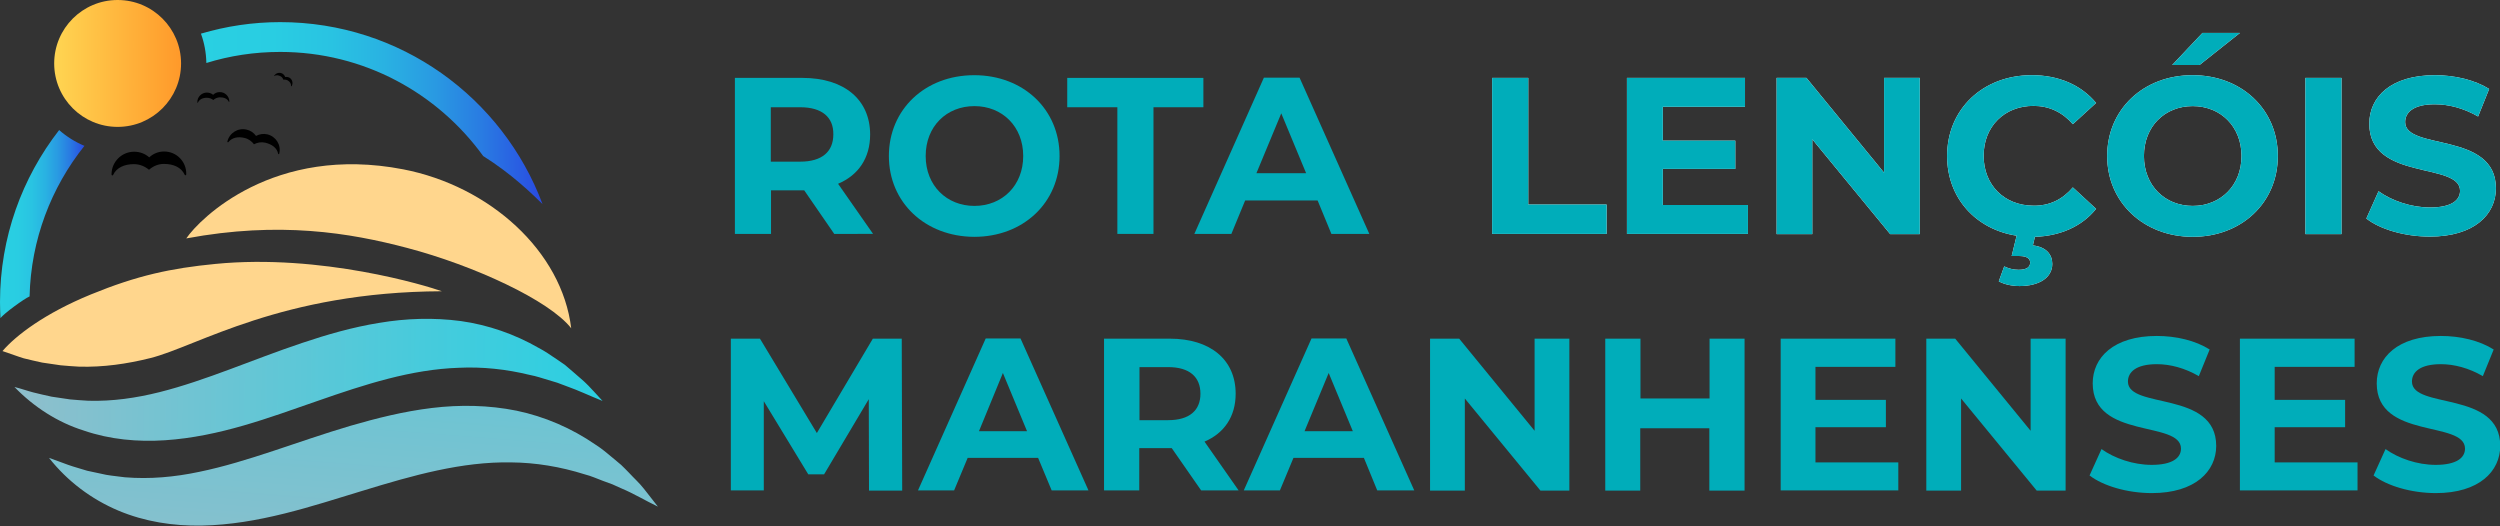 <?xml version="1.0" encoding="utf-8"?>
<!-- Generator: Adobe Illustrator 28.0.0, SVG Export Plug-In . SVG Version: 6.00 Build 0)  -->
<svg version="1.1" xmlns="http://www.w3.org/2000/svg" xmlns:xlink="http://www.w3.org/1999/xlink" x="0px" y="0px"
	 viewBox="0 0 1107.3 233" style="enable-background:new 0 0 1107.3 233;" xml:space="preserve">
<rect x="0" y="0" width="1107.3" height="233" fill="#333333" stroke="none"/>
<style type="text/css">
	.st0{fill:#00ADBA;}
	.st1{fill:#FFFFFF;}
	.st2{fill:url(#SVGID_1_);}
	.st3{fill:url(#SVGID_00000141454633636291560010000015753437197707499910_);}
	.st4{fill:#FFD68D;}
	.st5{fill:url(#SVGID_00000007429123243668496650000004799453042479131017_);}
	.st6{fill:url(#SVGID_00000014616090753291610020000010826896283896347543_);}
	.st7{fill:url(#SVGID_00000026848326707575789050000006690017109450029756_);}
</style>
<g id="Background">
</g>
<g id="Objects">
	<g>
		<g>
			<g>
				<g>
					<path class="st0" d="M369.5,103.6l-13.3-19.3h-0.8h-13.9v19.3h-16V34.5h29.9c18.5,0,30,9.6,30,25.1c0,10.4-5.2,18-14.2,21.8
						l15.5,22.2H369.5z M354.4,47.5h-13v24.1h13c9.8,0,14.7-4.5,14.7-12.1C369.2,52,364.2,47.5,354.4,47.5z"/>
					<path class="st0" d="M393.7,69.1c0-20.6,16-35.8,37.8-35.8c21.7,0,37.8,15.1,37.8,35.8s-16.1,35.8-37.8,35.8
						C409.7,104.8,393.7,89.6,393.7,69.1z M453.2,69.1c0-13.1-9.3-22.1-21.6-22.1c-12.4,0-21.6,9-21.6,22.1s9.3,22.1,21.6,22.1
						C443.9,91.2,453.2,82.2,453.2,69.1z"/>
					<path class="st0" d="M494.8,47.5h-22.1v-13h60.3v13h-22.1v56.1h-16V47.5z"/>
					<path class="st0" d="M583.6,88.8h-32.1l-6.1,14.8h-16.4l30.8-69.2h15.8l30.9,69.2h-16.8L583.6,88.8z M578.5,76.7l-11-26.5
						l-11,26.5H578.5z"/>
				</g>
				<g>
					<g>
						<path class="st1" d="M660.9,34.5h16v56.1h34.7v13h-50.7V34.5z"/>
						<path class="st1" d="M774.2,90.8v12.8h-53.6V34.5h52.3v12.8h-36.4v15h32.1v12.5h-32.1v16H774.2z"/>
						<path class="st1" d="M850.3,34.5v69.2h-13.1l-34.5-42v42h-15.8V34.5h13.2l34.4,42v-42H850.3z"/>
						<path class="st1" d="M918.1,83l10.3,9.5c-6.2,7.7-15.7,12-27.1,12.4l-0.9,3.8c6,0.7,8.6,4.1,8.6,8.2c0,6-5.7,9.8-14.5,9.8
							c-3.5,0-6.9-0.8-9.2-2.1l2.4-6.6c1.9,0.9,4,1.5,6.4,1.5c3.7,0,5.1-1.3,5.1-3.2c0-1.7-1.4-2.9-4.8-2.9h-3.4l2.2-9
							c-18-2.8-30.8-16.6-30.8-35.3c0-20.9,16-35.8,37.5-35.8c12,0,21.9,4.4,28.5,12.3L918.1,55c-4.6-5.3-10.5-8.1-17.4-8.1
							c-12.9,0-22.1,9.1-22.1,22.1c0,13,9.2,22.1,22.1,22.1C907.7,91.2,913.5,88.4,918.1,83z"/>
						<path class="st1" d="M933.3,69.1c0-20.6,16-35.8,37.8-35.8c21.7,0,37.8,15.1,37.8,35.8c0,20.7-16.1,35.8-37.8,35.8
							C949.4,104.8,933.3,89.6,933.3,69.1z M992.8,69.1c0-13.1-9.3-22.1-21.6-22.1c-12.4,0-21.6,9-21.6,22.1
							c0,13.1,9.3,22.1,21.6,22.1C983.5,91.2,992.8,82.2,992.8,69.1z M975.5,14.6h16.6l-17.9,14.2h-12.1L975.5,14.6z"/>
						<path class="st1" d="M1021.1,34.5h16v69.2h-16V34.5z"/>
						<path class="st1" d="M1048.1,96.8l5.4-12.1c5.8,4.2,14.5,7.2,22.8,7.2c9.5,0,13.3-3.2,13.3-7.4c0-12.9-40.2-4.1-40.2-29.7
							c0-11.8,9.5-21.5,29.1-21.5c8.7,0,17.6,2.1,24,6.1l-4.9,12.2c-6.4-3.7-13-5.4-19.2-5.4c-9.5,0-13.1,3.6-13.1,7.9
							c0,12.7,40.2,4,40.2,29.3c0,11.6-9.6,21.4-29.3,21.4C1065.2,104.8,1054.2,101.6,1048.1,96.8z"/>
					</g>
					<g>
						<path class="st0" d="M660.9,34.5h16v56.1h34.7v13h-50.7V34.5z"/>
						<path class="st0" d="M774.2,90.8v12.8h-53.6V34.5h52.3v12.8h-36.4v15h32.1v12.5h-32.1v16H774.2z"/>
						<path class="st0" d="M850.3,34.5v69.2h-13.1l-34.5-42v42h-15.8V34.5h13.2l34.4,42v-42H850.3z"/>
						<path class="st0" d="M918.1,83l10.3,9.5c-6.2,7.7-15.7,12-27.1,12.4l-0.9,3.8c6,0.7,8.6,4.1,8.6,8.2c0,6-5.7,9.8-14.5,9.8
							c-3.5,0-6.9-0.8-9.2-2.1l2.4-6.6c1.9,0.9,4,1.5,6.4,1.5c3.7,0,5.1-1.3,5.1-3.2c0-1.7-1.4-2.9-4.8-2.9h-3.4l2.2-9
							c-18-2.8-30.8-16.6-30.8-35.3c0-20.9,16-35.8,37.5-35.8c12,0,21.9,4.4,28.5,12.3L918.1,55c-4.6-5.3-10.5-8.1-17.4-8.1
							c-12.9,0-22.1,9.1-22.1,22.1c0,13,9.2,22.1,22.1,22.1C907.7,91.2,913.5,88.4,918.1,83z"/>
						<path class="st0" d="M933.3,69.1c0-20.6,16-35.8,37.8-35.8c21.7,0,37.8,15.1,37.8,35.8c0,20.7-16.1,35.8-37.8,35.8
							C949.4,104.8,933.3,89.6,933.3,69.1z M992.8,69.1c0-13.1-9.3-22.1-21.6-22.1c-12.4,0-21.6,9-21.6,22.1
							c0,13.1,9.3,22.1,21.6,22.1C983.5,91.2,992.8,82.2,992.8,69.1z M975.5,14.6h16.6l-17.9,14.2h-12.1L975.5,14.6z"/>
						<path class="st0" d="M1021.1,34.5h16v69.2h-16V34.5z"/>
						<path class="st0" d="M1048.1,96.8l5.4-12.1c5.8,4.2,14.5,7.2,22.8,7.2c9.5,0,13.3-3.2,13.3-7.4c0-12.9-40.2-4.1-40.2-29.7
							c0-11.8,9.5-21.5,29.1-21.5c8.7,0,17.6,2.1,24,6.1l-4.9,12.2c-6.4-3.7-13-5.4-19.2-5.4c-9.5,0-13.1,3.6-13.1,7.9
							c0,12.7,40.2,4,40.2,29.3c0,11.6-9.6,21.4-29.3,21.4C1065.2,104.8,1054.2,101.6,1048.1,96.8z"/>
					</g>
				</g>
			</g>
			<g>
				<g>
					<path class="st0" d="M384.9,217.2l-0.1-40.4L365,210.1h-7l-19.7-32.4v39.5h-14.6V150h12.9l25.2,41.8l24.8-41.8h12.8l0.2,67.3
						H384.9z"/>
					<path class="st0" d="M459.8,202.8h-31.2l-6,14.4h-16l30-67.3H452l30.1,67.3h-16.3L459.8,202.8z M454.9,191l-10.7-25.8
						L433.6,191H454.9z"/>
					<path class="st0" d="M532,217.2l-13-18.7h-0.8h-13.6v18.7h-15.6V150h29.1c18,0,29.2,9.3,29.2,24.4c0,10.1-5.1,17.5-13.8,21.2
						l15.1,21.6H532z M517.4,162.6h-12.7v23.5h12.7c9.5,0,14.3-4.4,14.3-11.7C531.7,167,526.9,162.6,517.4,162.6z"/>
					<path class="st0" d="M604.1,202.8h-31.2l-6,14.4h-16l30-67.3h15.4l30.1,67.3H610L604.1,202.8z M599.2,191l-10.7-25.8L577.8,191
						H599.2z"/>
					<path class="st0" d="M695.1,150v67.3h-12.8l-33.5-40.8v40.8h-15.4V150h12.9l33.4,40.8V150H695.1z"/>
					<path class="st0" d="M772.7,150v67.3h-15.6v-27.6h-30.6v27.6H711V150h15.6v26.5h30.6V150H772.7z"/>
					<path class="st0" d="M840.8,204.7v12.5h-52.1V150h50.8v12.5h-35.4v14.6h31.2v12.1h-31.2v15.6H840.8z"/>
					<path class="st0" d="M914.9,150v67.3h-12.8l-33.5-40.8v40.8h-15.4V150H866l33.4,40.8V150H914.9z"/>
					<path class="st0" d="M925.5,210.6l5.3-11.7c5.7,4.1,14.1,7,22.2,7c9.2,0,13-3.1,13-7.2c0-12.6-39.1-3.9-39.1-28.9
						c0-11.4,9.2-21,28.4-21c8.5,0,17.1,2,23.4,6l-4.8,11.8c-6.2-3.6-12.7-5.3-18.6-5.3c-9.2,0-12.8,3.5-12.8,7.7
						c0,12.4,39.1,3.8,39.1,28.5c0,11.2-9.3,20.9-28.5,20.9C942.2,218.4,931.5,215.2,925.5,210.6z"/>
					<path class="st0" d="M1044.2,204.7v12.5h-52.1V150h50.8v12.5h-35.4v14.6h31.2v12.1h-31.2v15.6H1044.2z"/>
					<path class="st0" d="M1051.3,210.6l5.3-11.7c5.7,4.1,14.1,7,22.2,7c9.2,0,13-3.1,13-7.2c0-12.6-39.1-3.9-39.1-28.9
						c0-11.4,9.2-21,28.4-21c8.5,0,17.1,2,23.4,6l-4.8,11.8c-6.2-3.6-12.7-5.3-18.6-5.3c-9.2,0-12.8,3.5-12.8,7.7
						c0,12.4,39.1,3.8,39.1,28.5c0,11.2-9.3,20.9-28.5,20.9C1068,218.4,1057.3,215.2,1051.3,210.6z"/>
				</g>
			</g>
		</g>
		<g>
			
				<linearGradient id="SVGID_1_" gradientUnits="userSpaceOnUse" x1="271.115" y1="172.064" x2="10.605" y2="172.064" gradientTransform="matrix(1 2.270000e-02 -1.440000e-02 1 4.518 -6.401)">
				<stop  offset="0" style="stop-color:#29D0E2"/>
				<stop  offset="0.322" style="stop-color:#46CBDC"/>
				<stop  offset="1" style="stop-color:#8DBFCC"/>
			</linearGradient>
			<path class="st2" d="M6.4,171.4c2.9,0.7,5.6,1.7,8.3,2.4c2.7,0.7,5.5,1.3,8.2,1.9l8.1,1.2c2.7,0.3,5.4,0.4,8.1,0.6
				c10.7,0.3,21.1-1.2,31.5-3.8c20.7-5.2,41.1-14.4,63.2-21.8c11-3.7,22.4-7,34.2-8.9c11.8-2,24-2.4,36.1-0.8
				c12.1,1.7,23.9,5.8,34.5,11.9c2.7,1.4,5.3,3.2,7.8,4.9l3.8,2.6c1.2,1,2.4,2,3.5,3c2.3,2.1,4.7,3.9,6.9,6.2
				c2.1,2.3,4.3,4.5,6.3,6.8c-5.5-2.2-10.7-4.7-16.1-6.6l-4-1.5l-4-1.2c-2.7-0.8-5.3-1.7-8-2.2c-10.6-2.6-21.2-3.7-31.6-3.2
				c-21,0.7-41.4,7.3-62.6,14.7c-21.1,7.3-43.3,15.8-67.5,17.4c-12,0.8-24.4-0.3-36-4.3C25.6,187.1,15,180.3,6.4,171.4z"/>
			
				<linearGradient id="SVGID_00000092448347061372216480000017846513980240066231_" gradientUnits="userSpaceOnUse" x1="134.751" y1="14.19" x2="134.751" y2="274.659" gradientTransform="matrix(0.903 7.080000e-02 -8.590000e-02 1.096 54.475 -48.63)">
				<stop  offset="0" style="stop-color:#29D0E2"/>
				<stop  offset="0.322" style="stop-color:#46CBDC"/>
				<stop  offset="1" style="stop-color:#8DBFCC"/>
			</linearGradient>
			<path style="fill:url(#SVGID_00000092448347061372216480000017846513980240066231_);" d="M21.7,202.8c2.9,1,5.7,2.1,8.5,3.1
				c2.8,1,5.6,1.7,8.4,2.6l8.4,1.8c2.8,0.5,5.6,0.7,8.3,1.1c11.1,0.9,22-0.1,32.9-2.4c21.8-4.5,43.6-13.5,67-20.4
				c11.7-3.4,23.7-6.4,36.1-7.9c12.4-1.5,25.1-1.3,37.5,1.2c12.4,2.6,24.3,7.7,34.9,15c2.7,1.7,5.2,3.8,7.7,5.9l3.7,3.1
				c1.2,1.1,2.3,2.3,3.5,3.5c2.2,2.4,4.6,4.5,6.7,7.2c2,2.6,4.1,5.2,6.1,7.8c-5.6-2.7-10.7-5.8-16.2-8.1l-4-1.8l-4.1-1.5
				c-2.7-1-5.3-2.2-8.1-2.9c-10.8-3.4-21.7-5.2-32.6-5.3c-21.8-0.4-43.4,5.7-65.9,12.6c-22.4,6.8-46,14.9-71.2,15.4
				c-12.5,0.2-25.2-1.7-37-6.7C40.5,221.1,29.9,213.2,21.7,202.8z"/>
			<path class="st4" d="M195.7,129c-71.2,0.3-108.3,24.4-129.1,29.6c-10.4,2.6-20.9,4.1-31.6,3.8c-2.7-0.2-5.4-0.3-8.1-0.6l-8.2-1.2
				c-2.7-0.6-5.5-1.2-8.2-1.9c-2.1-0.6-6.3-2.2-9.4-3.2c5.9-6.9,18.7-16.7,39.2-25.1s35.5-11.6,55.1-13.5
				C142.3,112.3,189.1,126.6,195.7,129z"/>
			<path class="st4" d="M82.5,105.6c41.3-7.7,72.4-2.5,97.8,4.2c29.6,7.8,63,23.2,72.7,35.6c-4.1-34.2-36.2-63-74.4-70.4
				C121.3,63.9,88.4,96.9,82.5,105.6z"/>
			
				<linearGradient id="SVGID_00000062872573197014489410000000368809858136276630_" gradientUnits="userSpaceOnUse" x1="23.957" y1="28.137" x2="80.231" y2="28.137">
				<stop  offset="0" style="stop-color:#FFD552"/>
				<stop  offset="1" style="stop-color:#FF992A"/>
			</linearGradient>
			<circle style="fill:url(#SVGID_00000062872573197014489410000000368809858136276630_);" cx="52.1" cy="28.1" r="28.1"/>
			<g>
				
					<linearGradient id="SVGID_00000013898210875821171680000016057775107570178461_" gradientUnits="userSpaceOnUse" x1="0" y1="99.26" x2="37.498" y2="99.26">
					<stop  offset="0" style="stop-color:#29D0E2"/>
					<stop  offset="0.211" style="stop-color:#29CDE2"/>
					<stop  offset="0.381" style="stop-color:#29C3E2"/>
					<stop  offset="0.536" style="stop-color:#29B2E2"/>
					<stop  offset="0.683" style="stop-color:#299AE2"/>
					<stop  offset="0.824" style="stop-color:#297BE2"/>
					<stop  offset="0.958" style="stop-color:#2956E2"/>
					<stop  offset="1" style="stop-color:#2949E2"/>
				</linearGradient>
				<path style="fill:url(#SVGID_00000013898210875821171680000016057775107570178461_);" d="M26.2,57.6C9.8,78.7,0,105.1,0,133.8
					c0,2.4,0.1,4.7,0.2,7.1c1.6-2.1,10.5-8.6,12.9-9.6c0.6-25.2,9.6-48.3,24.3-66.7C33.3,62.9,29.5,60.5,26.2,57.6z"/>
				
					<linearGradient id="SVGID_00000025426411329290665670000012771814755074245264_" gradientUnits="userSpaceOnUse" x1="89.012" y1="50.016" x2="240.25" y2="50.016">
					<stop  offset="0" style="stop-color:#29D0E2"/>
					<stop  offset="0.211" style="stop-color:#29CDE2"/>
					<stop  offset="0.381" style="stop-color:#29C3E2"/>
					<stop  offset="0.536" style="stop-color:#29B2E2"/>
					<stop  offset="0.683" style="stop-color:#299AE2"/>
					<stop  offset="0.824" style="stop-color:#297BE2"/>
					<stop  offset="0.958" style="stop-color:#2956E2"/>
					<stop  offset="1" style="stop-color:#2949E2"/>
				</linearGradient>
				<path style="fill:url(#SVGID_00000025426411329290665670000012771814755074245264_);" d="M124.1,9.8c-12.2,0-23.9,1.8-35.1,5.1
					c1.5,4.1,2.3,8.4,2.4,13c10.3-3.2,21.3-4.9,32.7-4.9c37,0,69.7,18.2,89.9,46.1c12.9,8.1,22,17.1,26.3,21.3
					C222.6,43.2,177.3,9.8,124.1,9.8z"/>
			</g>
			<path d="M72.7,67.1c-2.6,0-4.9,1-6.6,2.6c-1.8-1.6-4.1-2.5-6.7-2.5c-5.5,0-10,4.5-10,10c0,0,0,0,0,0.1c0,0.2,0.1,0.3,0.3,0.4
				c0.2,0,0.4-0.1,0.4-0.2c1.5-3.3,5.1-4.8,9.2-4.8c2.6,0,4.9,1,6.7,2.5c1.8-1.6,4.1-2.6,6.6-2.6c4.2,0,7.7,1.5,9.2,4.8
				c0.1,0.2,0.3,0.3,0.4,0.2c0.2,0,0.3-0.2,0.3-0.4c0,0,0,0,0-0.1C82.6,71.6,78.2,67.1,72.7,67.1z"/>
			<path d="M118.4,59.5c-1.8-0.4-3.5-0.1-5,0.7c-1-1.4-2.4-2.4-4.2-2.8c-3.8-0.9-7.6,1.5-8.5,5.3c0,0,0,0,0,0c0,0.1,0,0.3,0.2,0.3
				c0.1,0.1,0.3,0,0.3-0.1c1.6-2,4.3-2.5,7.1-1.8c1.8,0.4,3.2,1.5,4.2,2.8c1.5-0.8,3.2-1.1,5-0.7c2.9,0.7,5.2,2.3,5.7,4.9
				c0,0.1,0.1,0.2,0.2,0.2c0.1,0,0.2-0.1,0.3-0.2c0-0.1,0-0.1,0-0.2C124.6,64.2,122.2,60.4,118.4,59.5z"/>
			<path d="M87.5,45.5c0.1,0,0.2,0,0.2-0.1c0.6-1.4,2.1-2.1,3.9-2.1c1.1,0,2.1,0.4,2.9,1c0.7-0.7,1.7-1.1,2.8-1.2
				c1.8,0,3.3,0.5,4,1.9c0,0.1,0.1,0.1,0.2,0.1c0.1,0,0.1-0.1,0.1-0.2c-0.1-2.3-2-4.2-4.4-4.1c-1.1,0-2.1,0.5-2.8,1.2
				c-0.8-0.7-1.8-1-2.9-1c-2.3,0.1-4.2,2-4.1,4.4C87.3,45.4,87.4,45.5,87.5,45.5z"/>
			<path d="M124.3,33.8c0.6,0.3,1,0.9,1.2,1.5c0.6-0.1,1.3,0,1.9,0.3c1,0.6,1.6,1.4,1.5,2.5c0,0,0,0.1,0.1,0.1c0,0,0.1,0,0.1,0
				c0,0,0-0.1,0.1-0.1c0.7-1.3,0.3-2.9-1-3.7c-0.6-0.3-1.3-0.4-1.9-0.3c-0.2-0.6-0.6-1.1-1.2-1.5c-1.3-0.7-2.9-0.3-3.7,1
				c0,0,0,0.1,0,0.1c0,0,0.1,0,0.1,0C122.3,33.1,123.4,33.3,124.3,33.8z"/>
		</g>
	</g>
</g>
</svg>
